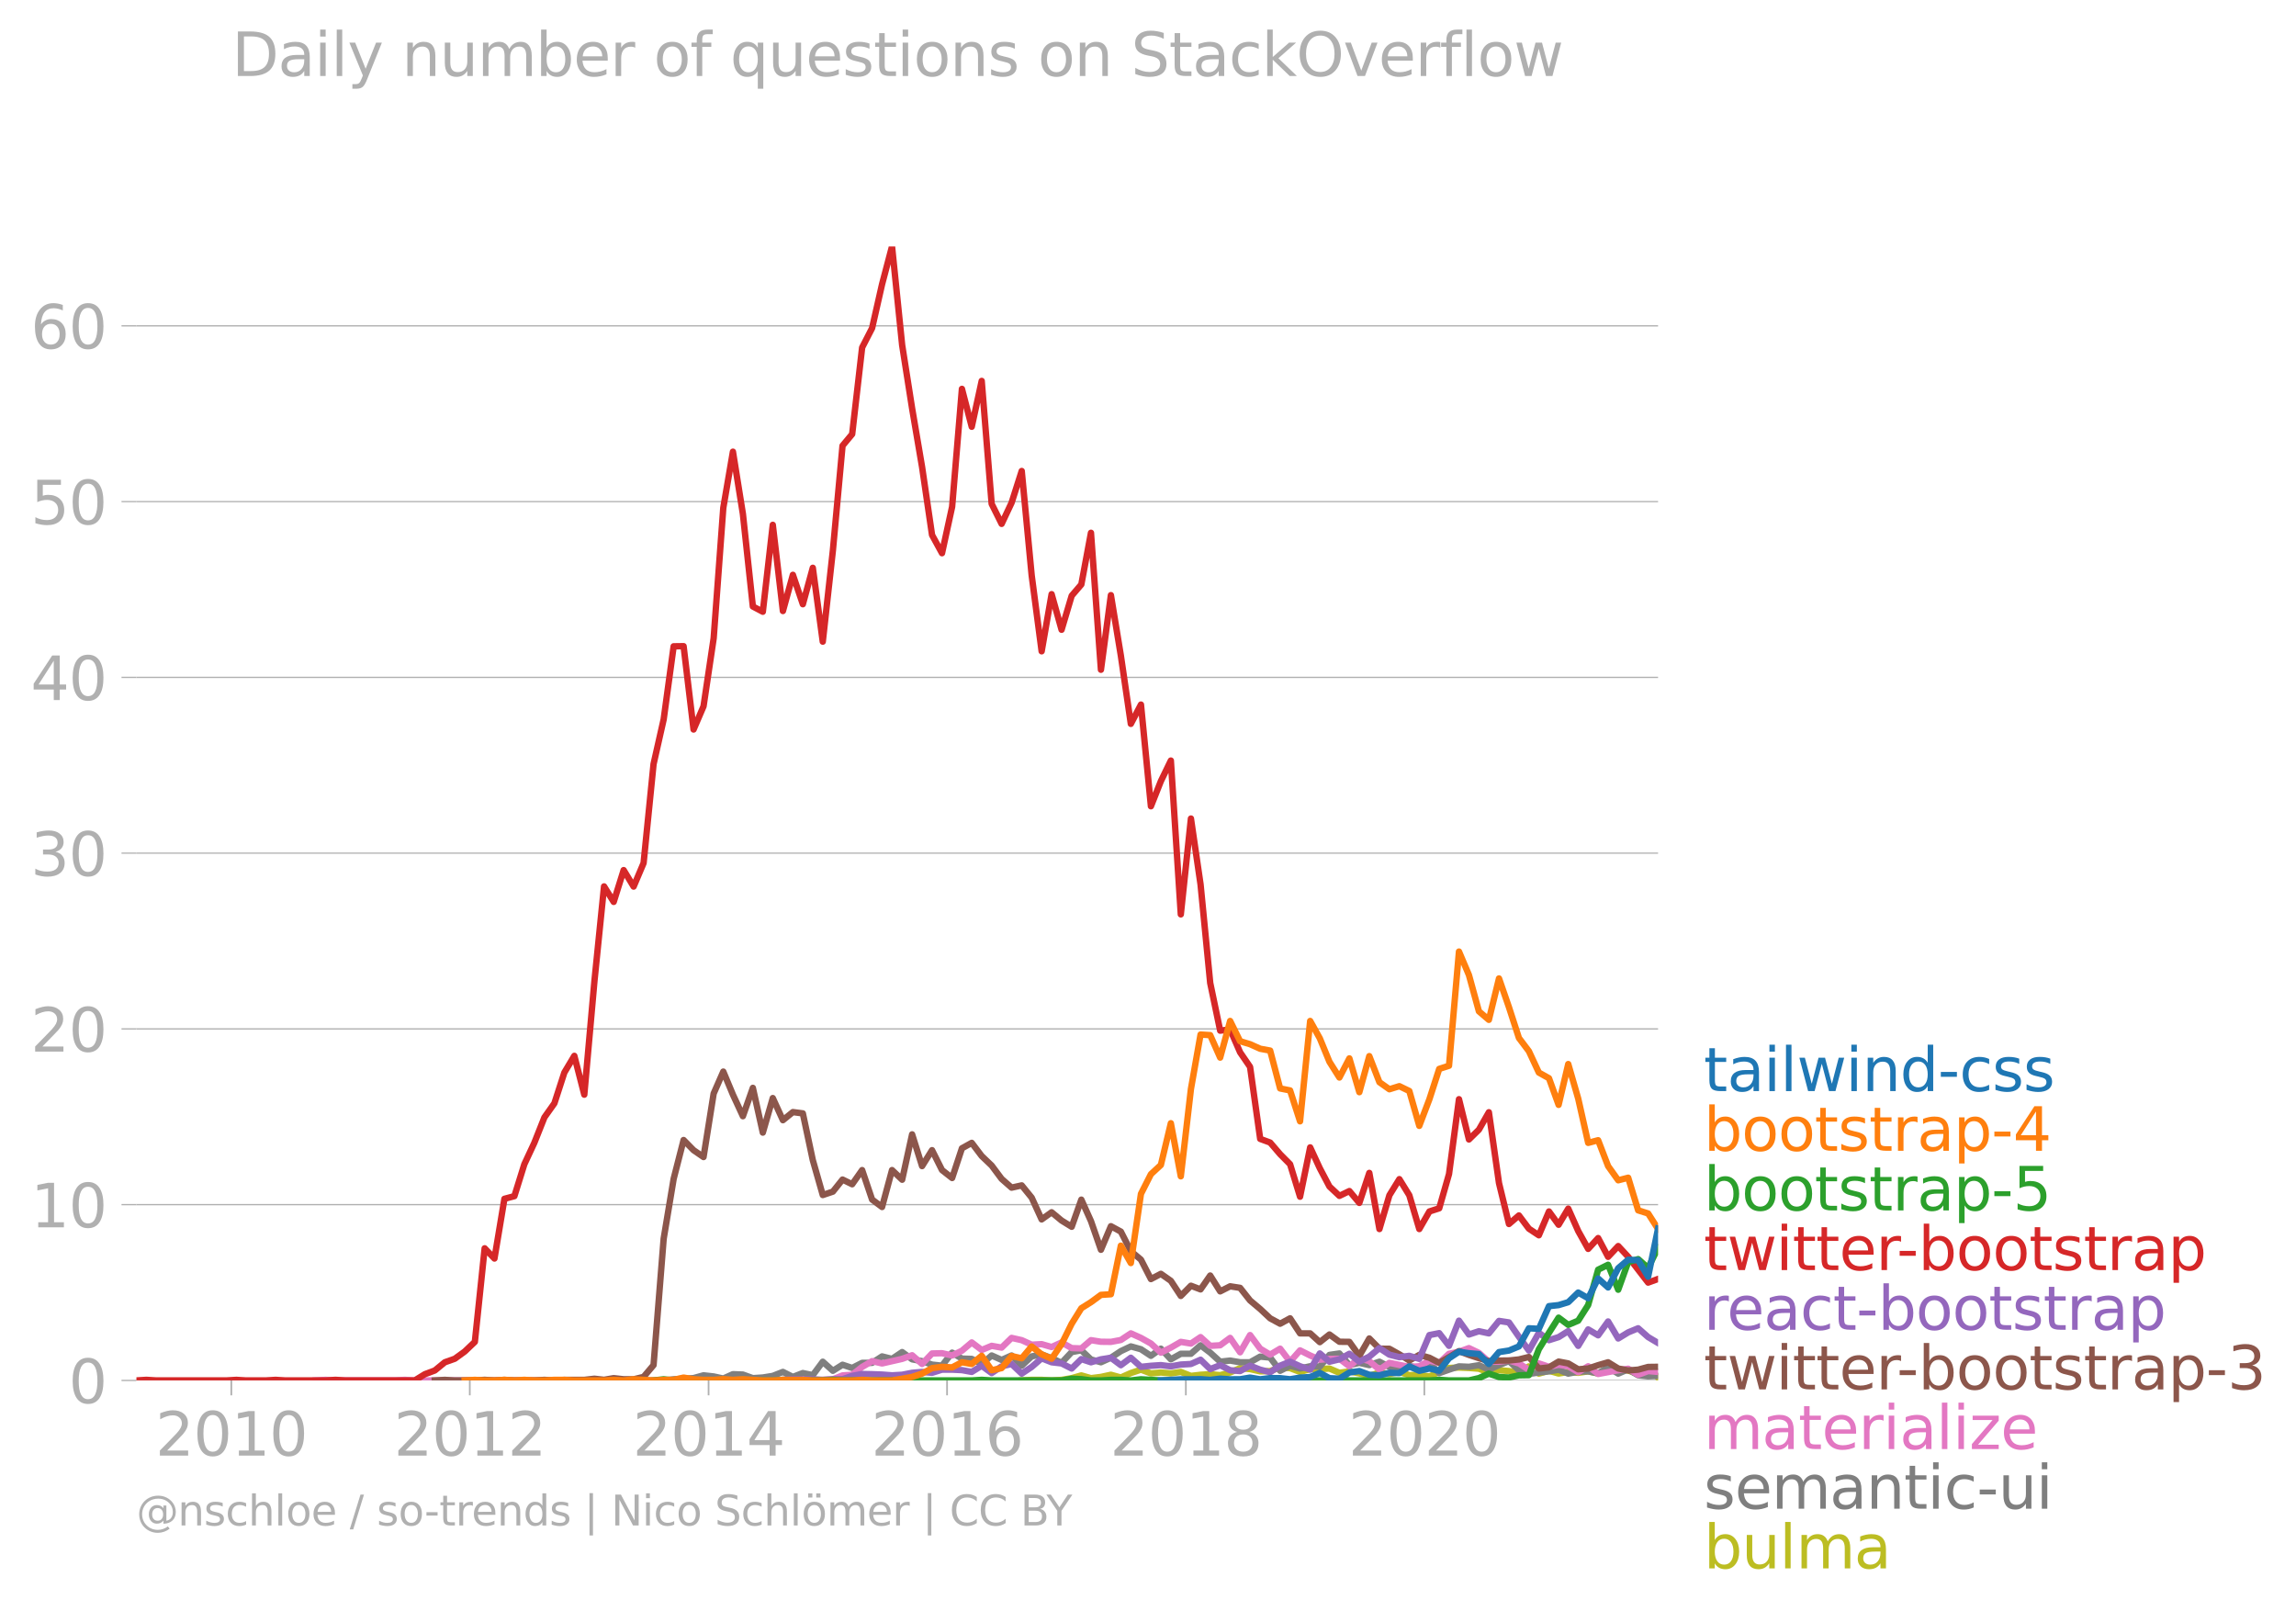 <svg xmlns:xlink="http://www.w3.org/1999/xlink" width="718.469" height="504.22" viewBox="0 0 538.852 378.165" xmlns="http://www.w3.org/2000/svg"><defs><style>*{stroke-linejoin:round;stroke-linecap:butt}</style></defs><g id="figure_1"><path d="M0 378.165h538.852V0H0v378.165z" style="fill:none" id="patch_1"/><g id="axes_1"><path d="M32.015 323.95h357.12V57.838H32.015V323.95z" style="fill:none" id="patch_2"/><g id="matplotlib.axis_1"><g id="xtick_1"><g id="line2d_1"><defs><path id="m1e2d2516cf" d="M0 0v3.5" style="stroke:#b0b0b0;stroke-width:.4"/></defs><use xlink:href="#m1e2d2516cf" x="54.287" y="323.95" style="fill:#b0b0b0;stroke:#b0b0b0;stroke-width:.4"/></g><g style="fill:#b0b0b0" transform="matrix(.14 0 0 -.14 36.472 341.588)" id="text_1"><defs><path id="DejaVuSans-32" d="M1228 531h2203V0H469v531q359 372 979 998 621 627 780 809 303 340 423 576 121 236 121 464 0 372-261 606-261 235-680 235-297 0-627-103-329-103-704-313v638q381 153 712 231 332 78 607 78 725 0 1156-363 431-362 431-968 0-288-108-546-107-257-392-607-78-91-497-524-418-433-1181-1211z" transform="scale(.016)"/><path id="DejaVuSans-30" d="M2034 4250q-487 0-733-480-245-479-245-1442 0-959 245-1439 246-480 733-480 491 0 736 480 246 480 246 1439 0 963-246 1442-245 480-736 480zm0 500q785 0 1199-621 414-620 414-1801 0-1178-414-1799Q2819-91 2034-91q-784 0-1198 620-414 621-414 1799 0 1181 414 1801 414 621 1198 621z" transform="scale(.016)"/><path id="DejaVuSans-31" d="M794 531h1031v3560L703 3866v575l1116 225h631V531h1031V0H794v531z" transform="scale(.016)"/></defs><use xlink:href="#DejaVuSans-32"/><use xlink:href="#DejaVuSans-30" x="63.623"/><use xlink:href="#DejaVuSans-31" x="127.246"/><use xlink:href="#DejaVuSans-30" x="190.869"/></g></g><g id="xtick_2"><use xlink:href="#m1e2d2516cf" x="110.255" y="323.95" style="fill:#b0b0b0;stroke:#b0b0b0;stroke-width:.4" id="line2d_2"/><g style="fill:#b0b0b0" transform="matrix(.14 0 0 -.14 92.44 341.588)" id="text_2"><use xlink:href="#DejaVuSans-32"/><use xlink:href="#DejaVuSans-30" x="63.623"/><use xlink:href="#DejaVuSans-31" x="127.246"/><use xlink:href="#DejaVuSans-32" x="190.869"/></g></g><g id="xtick_3"><use xlink:href="#m1e2d2516cf" x="166.299" y="323.95" style="fill:#b0b0b0;stroke:#b0b0b0;stroke-width:.4" id="line2d_3"/><g style="fill:#b0b0b0" transform="matrix(.14 0 0 -.14 148.484 341.588)" id="text_3"><defs><path id="DejaVuSans-34" d="M2419 4116 825 1625h1594v2491zm-166 550h794V1625h666v-525h-666V0h-628v1100H313v609l1940 2957z" transform="scale(.016)"/></defs><use xlink:href="#DejaVuSans-32"/><use xlink:href="#DejaVuSans-30" x="63.623"/><use xlink:href="#DejaVuSans-31" x="127.246"/><use xlink:href="#DejaVuSans-34" x="190.869"/></g></g><g id="xtick_4"><use xlink:href="#m1e2d2516cf" x="222.267" y="323.95" style="fill:#b0b0b0;stroke:#b0b0b0;stroke-width:.4" id="line2d_4"/><g style="fill:#b0b0b0" transform="matrix(.14 0 0 -.14 204.452 341.588)" id="text_4"><defs><path id="DejaVuSans-36" d="M2113 2584q-425 0-674-291-248-290-248-796 0-503 248-796 249-292 674-292t673 292q248 293 248 796 0 506-248 796-248 291-673 291zm1253 1979v-575q-238 112-480 171-242 60-480 60-625 0-955-422-329-422-376-1275 184 272 462 417 279 145 613 145 703 0 1111-427 408-426 408-1160 0-719-425-1154Q2819-91 2113-91q-810 0-1238 620-428 621-428 1799 0 1106 525 1764t1409 658q238 0 480-47t505-140z" transform="scale(.016)"/></defs><use xlink:href="#DejaVuSans-32"/><use xlink:href="#DejaVuSans-30" x="63.623"/><use xlink:href="#DejaVuSans-31" x="127.246"/><use xlink:href="#DejaVuSans-36" x="190.869"/></g></g><g id="xtick_5"><use xlink:href="#m1e2d2516cf" x="278.311" y="323.95" style="fill:#b0b0b0;stroke:#b0b0b0;stroke-width:.4" id="line2d_5"/><g style="fill:#b0b0b0" transform="matrix(.14 0 0 -.14 260.496 341.588)" id="text_5"><defs><path id="DejaVuSans-38" d="M2034 2216q-450 0-708-241-257-241-257-662 0-422 257-663 258-241 708-241t709 242q260 243 260 662 0 421-258 662-257 241-711 241zm-631 268q-406 100-633 378-226 279-226 679 0 559 398 884 399 325 1092 325 697 0 1094-325t397-884q0-400-227-679-226-278-629-378 456-106 710-416 255-309 255-755 0-679-414-1042Q2806-91 2034-91q-771 0-1186 362-414 363-414 1042 0 446 256 755 257 310 713 416zm-231 997q0-362 226-565 227-203 636-203 407 0 636 203 230 203 230 565 0 363-230 566-229 203-636 203-409 0-636-203-226-203-226-566z" transform="scale(.016)"/></defs><use xlink:href="#DejaVuSans-32"/><use xlink:href="#DejaVuSans-30" x="63.623"/><use xlink:href="#DejaVuSans-31" x="127.246"/><use xlink:href="#DejaVuSans-38" x="190.869"/></g></g><g id="xtick_6"><use xlink:href="#m1e2d2516cf" x="334.279" y="323.95" style="fill:#b0b0b0;stroke:#b0b0b0;stroke-width:.4" id="line2d_6"/><g style="fill:#b0b0b0" transform="matrix(.14 0 0 -.14 316.464 341.588)" id="text_6"><use xlink:href="#DejaVuSans-32"/><use xlink:href="#DejaVuSans-30" x="63.623"/><use xlink:href="#DejaVuSans-32" x="127.246"/><use xlink:href="#DejaVuSans-30" x="190.869"/></g></g></g><g id="matplotlib.axis_2"><g id="ytick_1"><path d="M32.015 323.95h357.12" clip-path="url(#p39c7571619)" style="fill:none;stroke:#b0b0b0;stroke-width:.3;stroke-linecap:square" id="line2d_7"/><g id="line2d_8"><defs><path id="ma65690501c" d="M0 0h-3.5" style="stroke:#b0b0b0;stroke-width:.3"/></defs><use xlink:href="#ma65690501c" x="32.015" y="323.95" style="fill:#b0b0b0;stroke:#b0b0b0;stroke-width:.3"/></g><use xlink:href="#DejaVuSans-30" style="fill:#b0b0b0" transform="matrix(.14 0 0 -.14 16.108 329.269)" id="text_7"/></g><g id="ytick_2"><path d="M32.015 282.702h357.12" clip-path="url(#p39c7571619)" style="fill:none;stroke:#b0b0b0;stroke-width:.3;stroke-linecap:square" id="line2d_9"/><use xlink:href="#ma65690501c" x="32.015" y="282.702" style="fill:#b0b0b0;stroke:#b0b0b0;stroke-width:.3" id="line2d_10"/><g style="fill:#b0b0b0" transform="matrix(.14 0 0 -.14 7.2 288.021)" id="text_8"><use xlink:href="#DejaVuSans-31"/><use xlink:href="#DejaVuSans-30" x="63.623"/></g></g><g id="ytick_3"><path d="M32.015 241.455h357.12" clip-path="url(#p39c7571619)" style="fill:none;stroke:#b0b0b0;stroke-width:.3;stroke-linecap:square" id="line2d_11"/><use xlink:href="#ma65690501c" x="32.015" y="241.455" style="fill:#b0b0b0;stroke:#b0b0b0;stroke-width:.3" id="line2d_12"/><g style="fill:#b0b0b0" transform="matrix(.14 0 0 -.14 7.2 246.774)" id="text_9"><use xlink:href="#DejaVuSans-32"/><use xlink:href="#DejaVuSans-30" x="63.623"/></g></g><g id="ytick_4"><path d="M32.015 200.208h357.12" clip-path="url(#p39c7571619)" style="fill:none;stroke:#b0b0b0;stroke-width:.3;stroke-linecap:square" id="line2d_13"/><use xlink:href="#ma65690501c" x="32.015" y="200.208" style="fill:#b0b0b0;stroke:#b0b0b0;stroke-width:.3" id="line2d_14"/><g style="fill:#b0b0b0" transform="matrix(.14 0 0 -.14 7.2 205.527)" id="text_10"><defs><path id="DejaVuSans-33" d="M2597 2516q453-97 707-404 255-306 255-756 0-690-475-1069Q2609-91 1734-91q-293 0-604 58T488 141v609q262-153 574-231 313-78 654-78 593 0 904 234t311 681q0 413-289 645-289 233-804 233h-544v519h569q465 0 712 186t247 536q0 359-255 551-254 193-729 193-260 0-557-57-297-56-653-174v562q360 100 674 150t592 50q719 0 1137-327 419-326 419-882 0-388-222-655t-631-370z" transform="scale(.016)"/></defs><use xlink:href="#DejaVuSans-33"/><use xlink:href="#DejaVuSans-30" x="63.623"/></g></g><g id="ytick_5"><path d="M32.015 158.96h357.12" clip-path="url(#p39c7571619)" style="fill:none;stroke:#b0b0b0;stroke-width:.3;stroke-linecap:square" id="line2d_15"/><use xlink:href="#ma65690501c" x="32.015" y="158.96" style="fill:#b0b0b0;stroke:#b0b0b0;stroke-width:.3" id="line2d_16"/><g style="fill:#b0b0b0" transform="matrix(.14 0 0 -.14 7.2 164.28)" id="text_11"><use xlink:href="#DejaVuSans-34"/><use xlink:href="#DejaVuSans-30" x="63.623"/></g></g><g id="ytick_6"><path d="M32.015 117.713h357.12" clip-path="url(#p39c7571619)" style="fill:none;stroke:#b0b0b0;stroke-width:.3;stroke-linecap:square" id="line2d_17"/><use xlink:href="#ma65690501c" x="32.015" y="117.713" style="fill:#b0b0b0;stroke:#b0b0b0;stroke-width:.3" id="line2d_18"/><g style="fill:#b0b0b0" transform="matrix(.14 0 0 -.14 7.2 123.032)" id="text_12"><defs><path id="DejaVuSans-35" d="M691 4666h2478v-532H1269V2991q137 47 274 70 138 23 276 23 781 0 1237-428 457-428 457-1159 0-753-469-1171Q2575-91 1722-91q-294 0-599 50Q819 9 494 109v635q281-153 581-228t634-75q541 0 856 284 316 284 316 772 0 487-316 771-315 285-856 285-253 0-505-56-251-56-513-175v2344z" transform="scale(.016)"/></defs><use xlink:href="#DejaVuSans-35"/><use xlink:href="#DejaVuSans-30" x="63.623"/></g></g><g id="ytick_7"><path d="M32.015 76.466h357.12" clip-path="url(#p39c7571619)" style="fill:none;stroke:#b0b0b0;stroke-width:.3;stroke-linecap:square" id="line2d_19"/><use xlink:href="#ma65690501c" x="32.015" y="76.466" style="fill:#b0b0b0;stroke:#b0b0b0;stroke-width:.3" id="line2d_20"/><g style="fill:#b0b0b0" transform="matrix(.14 0 0 -.14 7.2 81.785)" id="text_13"><use xlink:href="#DejaVuSans-36"/><use xlink:href="#DejaVuSans-30" x="63.623"/></g></g></g><path d="m239.786 323.95 2.338-.138 2.338.005 2.339.133 2.338-.133 2.377-.4 2.261-.646 2.262.647 2.339-.293 2.338-.506 2.338.643 2.339-1.042 2.376-.798 2.339.878 2.338-.213 2.339.213 2.338-.346 2.377.931 2.261-.261 2.262-.138 2.338.226 2.339-.625 2.338-1.025 2.339.227 2.376.532 2.339-.071 2.338-.86 2.338.172 2.339.892 2.376-.665 2.262.01 2.262-.143 2.338 1.006 2.339-.341 2.338.479 2.338.585 2.377-.798 2.338.35 2.339-.483 2.338.758 2.339-.093 2.376.4 2.3-1.06 2.3-.936 2.339-.098 2.338.098 2.339.177 2.338.887 2.377-.532 2.338.195 2.338.47 2.339-1.57 2.338 1.703 2.377-.665 2.262.641 2.261-.375 2.339.208 2.338-.341 2.338.479 2.339-.878 2.376-.133 2.339.323 2.338.874 2.339-1.149 2.338 1.948" clip-path="url(#p39c7571619)" style="fill:none;stroke:#bcbd22;stroke-width:1.5;stroke-linecap:square" id="line2d_21"/><path d="m155.757 323.95 2.339-.275 2.338-.124 2.338-.151 2.339-.648 2.377.266 2.261.49 2.262-1.022 2.338.089 2.339.843 2.338-.156 2.338-.377 2.377-.931 2.339 1.17 2.338-.904 2.338.492 2.339-3.153 2.376 2.129 2.262-1.421 2.262.756 2.338-1.198h2.339l2.338-1.512 2.338.58 2.377-1.596 2.338 1.703 2.339.426 2.338.812 2.339.252 2.376-3.06 2.3 1.4 2.3.064 2.339 1.206 2.338-2.005 2.338 1.043 2.339-1.043 2.377 2.395 2.338-2.177 2.338-.484 2.339.896 2.338 1.1 2.377-2.528 2.261-.418 2.262 2.148 2.339.66 2.338-1.06 2.338-1.552 2.339-1.109 2.376.666 2.339 1.543 2.338-1.676 2.339 2.501 2.338-1.304h2.377l2.261-1.996 2.262 1.73 2.338 2.12 2.339-.257 2.338.395 2.339.004 2.376-1.33 2.339.226 2.338 3.1 2.338-1.175 2.339.643 2.376-.533 2.262.086 2.262-2.747 2.338-.337 2.339 2.732 2.338-.532 2.338.532 2.377-.798 2.338 1.229 2.339.767 2.338-1.042 2.339.643 2.376-1.33 2.3 2.417 2.3-.821 2.339-.772 2.338.106 2.339-.381 2.338 1.047 2.377-1.065 2.338-.944 2.338 2.142 2.339.882 2.338-.35 2.377-.266 2.262-.375 2.261.907 2.339-.466 2.338-.066 2.338.479 2.339-1.41 2.376 1.463 2.339-1.016 2.338 1.415 2.339.235 2.338-.102" clip-path="url(#p39c7571619)" style="fill:none;stroke:#7f7f7f;stroke-width:1.5;stroke-linecap:square" id="line2d_22"/><path d="m74.067 323.95 2.339-.133 2.338.133H92.66l2.339-.138 2.338.138h84.028l2.377-.133 2.339.133h4.676l4.715-.266 2.262-.913 2.262-.152 2.338-1.831 2.339-1.362 2.338.537 4.715-1.07 2.338-.855 2.339 2.053 2.338-2.466 2.339-.062 2.376.532 2.3-1.115 2.3-1.945 2.339 1.765 2.338-.967 2.338.417 2.339-2.28 2.377.533 2.338 1.06 2.338-.129 2.339.679 2.338-1.078 2.377 1.33 2.261.072 2.262-1.934 2.339.372 2.338.027 2.338-.44 2.339-1.556 2.376 1.065 2.339 1.317 2.338 2.142 2.339-1.18 2.338-1.348 2.377.4 2.261-1.517 2.262 2.048 2.338-.133 2.339-1.73 2.338 3.38 2.339-4.045 2.376 3.194 2.339 1.401 2.338-1.401 2.338 3.051 2.339-2.652 2.376 1.197 2.262.994 2.262-.195 2.338-.031 2.339 1.76 2.338-1.898 2.338.7 2.377 1.997 2.338-1.597 4.677.963 2.339-.165 2.376-1.33 2.3.532 2.3-2.129 2.339-.483 2.338-.847 2.339 1.122 2.338 2.071h2.377l2.338-.284 2.338.683 2.339 1.517 2.338-1.517 2.377.798 2.262-.489 2.261.356 2.339 1.402 2.338-1.402 2.338 1.814 4.715-.882 2.339-.355 2.338 1.42 2.339-.87 2.338.204h0" clip-path="url(#p39c7571619)" style="fill:none;stroke:#e377c2;stroke-width:1.5;stroke-linecap:square" id="line2d_23"/><g style="fill:#1f77b4" transform="matrix(.14 0 0 -.14 399.849 256.053)" id="text_14"><defs><path id="DejaVuSans-74" d="M1172 4494v-994h1184v-447H1172V1153q0-428 117-550t477-122h590V0h-590q-666 0-919 248-253 249-253 905v1900H172v447h422v994h578z" transform="scale(.016)"/><path id="DejaVuSans-61" d="M2194 1759q-697 0-966-159t-269-544q0-306 202-486 202-179 548-179 479 0 768 339t289 901v128h-572zm1147 238V0h-575v531q-197-318-491-470T1556-91q-537 0-855 302-317 302-317 808 0 590 395 890 396 300 1180 300h807v57q0 397-261 614t-733 217q-300 0-585-72-284-72-546-216v532q315 122 612 182 297 61 578 61 760 0 1135-394 375-393 375-1193z" transform="scale(.016)"/><path id="DejaVuSans-69" d="M603 3500h575V0H603v3500zm0 1363h575v-729H603v729z" transform="scale(.016)"/><path id="DejaVuSans-6c" d="M603 4863h575V0H603v4863z" transform="scale(.016)"/><path id="DejaVuSans-77" d="M269 3500h575l719-2731 715 2731h678l719-2731 716 2731h575L4050 0h-678l-753 2869L1863 0h-679L269 3500z" transform="scale(.016)"/><path id="DejaVuSans-6e" d="M3513 2113V0h-575v2094q0 497-194 743-194 247-581 247-466 0-735-297-269-296-269-809V0H581v3500h578v-544q207 316 486 472 280 156 646 156 603 0 912-373 310-373 310-1098z" transform="scale(.016)"/><path id="DejaVuSans-64" d="M2906 2969v1894h575V0h-575v525q-181-312-458-464-276-152-664-152-634 0-1033 506-398 507-398 1332t398 1331q399 506 1033 506 388 0 664-152 277-151 458-463zM947 1747q0-634 261-995t717-361q456 0 718 361 263 361 263 995t-263 995q-262 361-718 361t-717-361q-261-361-261-995z" transform="scale(.016)"/><path id="DejaVuSans-2d" d="M313 2009h1684v-512H313v512z" transform="scale(.016)"/><path id="DejaVuSans-63" d="M3122 3366v-538q-244 135-489 202t-495 67q-560 0-870-355-309-354-309-995t309-996q310-354 870-354 250 0 495 67t489 202V134Q2881 22 2623-34q-257-57-548-57-791 0-1257 497-465 497-465 1341 0 856 470 1346 471 491 1290 491 265 0 518-55 253-54 491-163z" transform="scale(.016)"/><path id="DejaVuSans-73" d="M2834 3397v-544q-243 125-506 187-262 63-544 63-428 0-642-131t-214-394q0-200 153-314t616-217l197-44q612-131 870-370t258-667q0-488-386-773Q2250-91 1575-91q-281 0-586 55T347 128v594q319-166 628-249 309-82 613-82 406 0 624 139 219 139 219 392 0 234-158 359-157 125-692 241l-200 47q-534 112-772 345-237 233-237 639 0 494 350 762 350 269 994 269 318 0 599-47 282-46 519-140z" transform="scale(.016)"/></defs><use xlink:href="#DejaVuSans-74"/><use xlink:href="#DejaVuSans-61" x="39.209"/><use xlink:href="#DejaVuSans-69" x="100.488"/><use xlink:href="#DejaVuSans-6c" x="128.271"/><use xlink:href="#DejaVuSans-77" x="156.055"/><use xlink:href="#DejaVuSans-69" x="237.842"/><use xlink:href="#DejaVuSans-6e" x="265.625"/><use xlink:href="#DejaVuSans-64" x="329.004"/><use xlink:href="#DejaVuSans-2d" x="392.48"/><use xlink:href="#DejaVuSans-63" x="428.564"/><use xlink:href="#DejaVuSans-73" x="483.545"/><use xlink:href="#DejaVuSans-73" x="535.645"/></g><g style="fill:#ff7f0e" transform="matrix(.14 0 0 -.14 399.849 270.053)" id="text_15"><defs><path id="DejaVuSans-62" d="M3116 1747q0 634-261 995t-717 361q-457 0-718-361t-261-995q0-634 261-995t718-361q456 0 717 361t261 995zM1159 2969q182 312 458 463 277 152 661 152 638 0 1036-506 399-506 399-1331T3314 415Q2916-91 2278-91q-384 0-661 152-276 152-458 464V0H581v4863h578V2969z" transform="scale(.016)"/><path id="DejaVuSans-6f" d="M1959 3097q-462 0-731-361t-269-989q0-628 267-989 268-361 733-361 460 0 728 362 269 363 269 988 0 622-269 986-268 364-728 364zm0 487q750 0 1178-488 429-487 429-1349 0-859-429-1349Q2709-91 1959-91q-753 0-1180 489-426 490-426 1349 0 862 426 1349 427 488 1180 488z" transform="scale(.016)"/><path id="DejaVuSans-72" d="M2631 2963q-97 56-211 82-114 27-251 27-488 0-749-317t-261-911V0H581v3500h578v-544q182 319 472 473 291 155 707 155 59 0 131-8 72-7 159-23l3-590z" transform="scale(.016)"/><path id="DejaVuSans-70" d="M1159 525v-1856H581v4831h578v-531q182 312 458 463 277 152 661 152 638 0 1036-506 399-506 399-1331T3314 415Q2916-91 2278-91q-384 0-661 152-276 152-458 464zm1957 1222q0 634-261 995t-717 361q-457 0-718-361t-261-995q0-634 261-995t718-361q456 0 717 361t261 995z" transform="scale(.016)"/></defs><use xlink:href="#DejaVuSans-62"/><use xlink:href="#DejaVuSans-6f" x="63.477"/><use xlink:href="#DejaVuSans-6f" x="124.658"/><use xlink:href="#DejaVuSans-74" x="185.84"/><use xlink:href="#DejaVuSans-73" x="225.049"/><use xlink:href="#DejaVuSans-74" x="277.148"/><use xlink:href="#DejaVuSans-72" x="316.357"/><use xlink:href="#DejaVuSans-61" x="357.471"/><use xlink:href="#DejaVuSans-70" x="418.75"/><use xlink:href="#DejaVuSans-2d" x="482.227"/><use xlink:href="#DejaVuSans-34" x="518.311"/></g><g style="fill:#2ca02c" transform="matrix(.14 0 0 -.14 399.849 284.053)" id="text_16"><use xlink:href="#DejaVuSans-62"/><use xlink:href="#DejaVuSans-6f" x="63.477"/><use xlink:href="#DejaVuSans-6f" x="124.658"/><use xlink:href="#DejaVuSans-74" x="185.84"/><use xlink:href="#DejaVuSans-73" x="225.049"/><use xlink:href="#DejaVuSans-74" x="277.148"/><use xlink:href="#DejaVuSans-72" x="316.357"/><use xlink:href="#DejaVuSans-61" x="357.471"/><use xlink:href="#DejaVuSans-70" x="418.75"/><use xlink:href="#DejaVuSans-2d" x="482.227"/><use xlink:href="#DejaVuSans-35" x="518.311"/></g><g style="fill:#d62728" transform="matrix(.14 0 0 -.14 399.849 298.053)" id="text_17"><defs><path id="DejaVuSans-65" d="M3597 1894v-281H953q38-594 358-905t892-311q331 0 642 81t618 244V178Q3153 47 2828-22t-659-69q-838 0-1327 487-489 488-489 1320 0 859 464 1363 464 505 1252 505 706 0 1117-455 411-454 411-1235zm-575 169q-6 471-264 752-258 282-683 282-481 0-770-272t-333-766l2050 4z" transform="scale(.016)"/></defs><use xlink:href="#DejaVuSans-74"/><use xlink:href="#DejaVuSans-77" x="39.209"/><use xlink:href="#DejaVuSans-69" x="120.996"/><use xlink:href="#DejaVuSans-74" x="148.779"/><use xlink:href="#DejaVuSans-74" x="187.988"/><use xlink:href="#DejaVuSans-65" x="227.197"/><use xlink:href="#DejaVuSans-72" x="288.721"/><use xlink:href="#DejaVuSans-2d" x="323.459"/><use xlink:href="#DejaVuSans-62" x="359.543"/><use xlink:href="#DejaVuSans-6f" x="423.02"/><use xlink:href="#DejaVuSans-6f" x="484.201"/><use xlink:href="#DejaVuSans-74" x="545.383"/><use xlink:href="#DejaVuSans-73" x="584.592"/><use xlink:href="#DejaVuSans-74" x="636.691"/><use xlink:href="#DejaVuSans-72" x="675.9"/><use xlink:href="#DejaVuSans-61" x="717.014"/><use xlink:href="#DejaVuSans-70" x="778.293"/></g><g style="fill:#9467bd" transform="matrix(.14 0 0 -.14 399.849 312.053)" id="text_18"><use xlink:href="#DejaVuSans-72"/><use xlink:href="#DejaVuSans-65" x="38.863"/><use xlink:href="#DejaVuSans-61" x="100.387"/><use xlink:href="#DejaVuSans-63" x="161.666"/><use xlink:href="#DejaVuSans-74" x="216.646"/><use xlink:href="#DejaVuSans-2d" x="255.855"/><use xlink:href="#DejaVuSans-62" x="291.939"/><use xlink:href="#DejaVuSans-6f" x="355.416"/><use xlink:href="#DejaVuSans-6f" x="416.598"/><use xlink:href="#DejaVuSans-74" x="477.779"/><use xlink:href="#DejaVuSans-73" x="516.988"/><use xlink:href="#DejaVuSans-74" x="569.088"/><use xlink:href="#DejaVuSans-72" x="608.297"/><use xlink:href="#DejaVuSans-61" x="649.41"/><use xlink:href="#DejaVuSans-70" x="710.689"/></g><g style="fill:#8c564b" transform="matrix(.14 0 0 -.14 399.849 326.053)" id="text_19"><use xlink:href="#DejaVuSans-74"/><use xlink:href="#DejaVuSans-77" x="39.209"/><use xlink:href="#DejaVuSans-69" x="120.996"/><use xlink:href="#DejaVuSans-74" x="148.779"/><use xlink:href="#DejaVuSans-74" x="187.988"/><use xlink:href="#DejaVuSans-65" x="227.197"/><use xlink:href="#DejaVuSans-72" x="288.721"/><use xlink:href="#DejaVuSans-2d" x="323.459"/><use xlink:href="#DejaVuSans-62" x="359.543"/><use xlink:href="#DejaVuSans-6f" x="423.02"/><use xlink:href="#DejaVuSans-6f" x="484.201"/><use xlink:href="#DejaVuSans-74" x="545.383"/><use xlink:href="#DejaVuSans-73" x="584.592"/><use xlink:href="#DejaVuSans-74" x="636.691"/><use xlink:href="#DejaVuSans-72" x="675.9"/><use xlink:href="#DejaVuSans-61" x="717.014"/><use xlink:href="#DejaVuSans-70" x="778.293"/><use xlink:href="#DejaVuSans-2d" x="841.77"/><use xlink:href="#DejaVuSans-33" x="877.854"/></g><g style="fill:#e377c2" transform="matrix(.14 0 0 -.14 399.849 340.053)" id="text_20"><defs><path id="DejaVuSans-6d" d="M3328 2828q216 388 516 572t706 184q547 0 844-383 297-382 297-1088V0h-578v2094q0 503-179 746-178 244-543 244-447 0-707-297-259-296-259-809V0h-578v2094q0 506-178 748t-550 242q-441 0-701-298-259-298-259-808V0H581v3500h578v-544q197 322 472 475t653 153q382 0 649-194 267-193 395-562z" transform="scale(.016)"/><path id="DejaVuSans-7a" d="M353 3500h2731v-525L922 459h2162V0H275v525l2163 2516H353v459z" transform="scale(.016)"/></defs><use xlink:href="#DejaVuSans-6d"/><use xlink:href="#DejaVuSans-61" x="97.412"/><use xlink:href="#DejaVuSans-74" x="158.691"/><use xlink:href="#DejaVuSans-65" x="197.9"/><use xlink:href="#DejaVuSans-72" x="259.424"/><use xlink:href="#DejaVuSans-69" x="300.537"/><use xlink:href="#DejaVuSans-61" x="328.32"/><use xlink:href="#DejaVuSans-6c" x="389.6"/><use xlink:href="#DejaVuSans-69" x="417.383"/><use xlink:href="#DejaVuSans-7a" x="445.166"/><use xlink:href="#DejaVuSans-65" x="497.656"/></g><g style="fill:#7f7f7f" transform="matrix(.14 0 0 -.14 399.849 354.053)" id="text_21"><defs><path id="DejaVuSans-75" d="M544 1381v2119h575V1403q0-497 193-746 194-248 582-248 465 0 735 297 271 297 271 810v1984h575V0h-575v538q-209-319-486-474-276-155-642-155-603 0-916 375-312 375-312 1097zm1447 2203z" transform="scale(.016)"/></defs><use xlink:href="#DejaVuSans-73"/><use xlink:href="#DejaVuSans-65" x="52.1"/><use xlink:href="#DejaVuSans-6d" x="113.623"/><use xlink:href="#DejaVuSans-61" x="211.035"/><use xlink:href="#DejaVuSans-6e" x="272.314"/><use xlink:href="#DejaVuSans-74" x="335.693"/><use xlink:href="#DejaVuSans-69" x="374.902"/><use xlink:href="#DejaVuSans-63" x="402.686"/><use xlink:href="#DejaVuSans-2d" x="457.666"/><use xlink:href="#DejaVuSans-75" x="493.75"/><use xlink:href="#DejaVuSans-69" x="557.129"/></g><g style="fill:#bcbd22" transform="matrix(.14 0 0 -.14 399.849 368.053)" id="text_22"><use xlink:href="#DejaVuSans-62"/><use xlink:href="#DejaVuSans-75" x="63.477"/><use xlink:href="#DejaVuSans-6c" x="126.855"/><use xlink:href="#DejaVuSans-6d" x="154.639"/><use xlink:href="#DejaVuSans-61" x="252.051"/></g><g style="fill:#b0b0b0" transform="matrix(.097 0 0 -.097 32.015 357.986)" id="text_23"><defs><path id="DejaVuSans-40" d="M2381 1678q0-447 222-702 222-254 610-254 384 0 604 256 221 256 221 700 0 438-225 695-225 258-607 258-378 0-602-256-223-256-223-697zm1703-934q-187-241-429-355t-564-114q-538 0-874 389t-336 1014q0 625 337 1015 338 391 873 391 322 0 565-117 244-117 428-354v409h447V722q457 69 714 417 258 349 258 902 0 334-99 628-98 294-298 544-325 409-792 626t-1017 217q-384 0-738-102-353-101-653-301-490-319-767-836-276-517-276-1120 0-497 179-932 180-434 521-765 328-325 759-495 431-171 922-171 403 0 792 136t714 389l281-347q-390-303-851-464t-936-161q-578 0-1091 205-512 205-912 595Q841 78 631 592q-209 514-209 1105 0 569 212 1084 213 516 607 907 403 396 931 607t1119 211q662 0 1229-272 568-271 952-771 234-307 357-666 124-359 124-744 0-822-497-1297T4084 263v481z" transform="scale(.016)"/><path id="DejaVuSans-68" d="M3513 2113V0h-575v2094q0 497-194 743-194 247-581 247-466 0-735-297-269-296-269-809V0H581v4863h578V2956q207 316 486 472 280 156 646 156 603 0 912-373 310-373 310-1098z" transform="scale(.016)"/><path id="DejaVuSans-2f" d="M1625 4666h531L531-594H0l1625 5260z" transform="scale(.016)"/><path id="DejaVuSans-7c" d="M1344 4891v-6400H813v6400h531z" transform="scale(.016)"/><path id="DejaVuSans-4e" d="M628 4666h850L3547 763v3903h612V0h-850L1241 3903V0H628v4666z" transform="scale(.016)"/><path id="DejaVuSans-53" d="M3425 4513v-616q-359 172-678 256-319 85-616 85-515 0-795-200t-280-569q0-310 186-468 186-157 705-254l381-78q706-135 1042-474t336-907q0-679-455-1029Q2797-91 1919-91q-331 0-705 75-373 75-773 222v650q384-215 753-325 369-109 725-109 540 0 834 212 294 213 294 607 0 343-211 537t-692 291l-385 75q-706 140-1022 440-315 300-315 835 0 619 436 975t1201 356q329 0 669-60 341-59 697-177z" transform="scale(.016)"/><path id="DejaVuSans-f6" d="M1959 3097q-462 0-731-361t-269-989q0-628 267-989 268-361 733-361 460 0 728 362 269 363 269 988 0 622-269 986-268 364-728 364zm0 487q750 0 1178-488 429-487 429-1349 0-859-429-1349Q2709-91 1959-91q-753 0-1180 489-426 490-426 1349 0 862 426 1349 427 488 1180 488zm295 1266h634v-631h-634v631zm-1222 0h634v-631h-634v631z" transform="scale(.016)"/><path id="DejaVuSans-43" d="M4122 4306v-665q-319 297-680 443-361 147-767 147-800 0-1225-489t-425-1414q0-922 425-1411t1225-489q406 0 767 147t680 444V359q-331-225-702-338-370-112-782-112-1060 0-1670 648-609 649-609 1771 0 1125 609 1773 610 649 1670 649 418 0 788-111 371-111 696-333z" transform="scale(.016)"/><path id="DejaVuSans-42" d="M1259 2228V519h1013q509 0 754 211 246 211 246 645 0 438-246 645-245 208-754 208H1259zm0 1919V2741h935q462 0 688 173 227 174 227 530 0 353-227 528-226 175-688 175h-935zm-631 519h1613q722 0 1112-300 391-300 391-853 0-429-200-682t-588-315q466-100 724-418 258-317 258-792 0-625-425-966Q3088 0 2303 0H628v4666z" transform="scale(.016)"/><path id="DejaVuSans-59" d="M-13 4666h679l1293-1919 1285 1919h678L2272 2222V0h-634v2222L-13 4666z" transform="scale(.016)"/></defs><use xlink:href="#DejaVuSans-40"/><use xlink:href="#DejaVuSans-6e" x="100"/><use xlink:href="#DejaVuSans-73" x="163.379"/><use xlink:href="#DejaVuSans-63" x="215.479"/><use xlink:href="#DejaVuSans-68" x="270.459"/><use xlink:href="#DejaVuSans-6c" x="333.838"/><use xlink:href="#DejaVuSans-6f" x="361.621"/><use xlink:href="#DejaVuSans-65" x="422.803"/><use xlink:href="#DejaVuSans-20" x="484.326"/><use xlink:href="#DejaVuSans-2f" x="516.113"/><use xlink:href="#DejaVuSans-20" x="549.805"/><use xlink:href="#DejaVuSans-73" x="581.592"/><use xlink:href="#DejaVuSans-6f" x="633.691"/><use xlink:href="#DejaVuSans-2d" x="696.748"/><use xlink:href="#DejaVuSans-74" x="732.832"/><use xlink:href="#DejaVuSans-72" x="772.041"/><use xlink:href="#DejaVuSans-65" x="810.904"/><use xlink:href="#DejaVuSans-6e" x="872.428"/><use xlink:href="#DejaVuSans-64" x="935.807"/><use xlink:href="#DejaVuSans-73" x="999.283"/><use xlink:href="#DejaVuSans-20" x="1051.383"/><use xlink:href="#DejaVuSans-7c" x="1083.17"/><use xlink:href="#DejaVuSans-20" x="1116.861"/><use xlink:href="#DejaVuSans-4e" x="1148.648"/><use xlink:href="#DejaVuSans-69" x="1223.453"/><use xlink:href="#DejaVuSans-63" x="1251.236"/><use xlink:href="#DejaVuSans-6f" x="1306.217"/><use xlink:href="#DejaVuSans-20" x="1367.398"/><use xlink:href="#DejaVuSans-53" x="1399.186"/><use xlink:href="#DejaVuSans-63" x="1462.662"/><use xlink:href="#DejaVuSans-68" x="1517.643"/><use xlink:href="#DejaVuSans-6c" x="1581.021"/><use xlink:href="#DejaVuSans-f6" x="1608.805"/><use xlink:href="#DejaVuSans-6d" x="1669.986"/><use xlink:href="#DejaVuSans-65" x="1767.398"/><use xlink:href="#DejaVuSans-72" x="1828.922"/><use xlink:href="#DejaVuSans-20" x="1870.035"/><use xlink:href="#DejaVuSans-7c" x="1901.822"/><use xlink:href="#DejaVuSans-20" x="1935.514"/><use xlink:href="#DejaVuSans-43" x="1967.301"/><use xlink:href="#DejaVuSans-43" x="2037.125"/><use xlink:href="#DejaVuSans-20" x="2106.949"/><use xlink:href="#DejaVuSans-42" x="2138.736"/><use xlink:href="#DejaVuSans-59" x="2201.84"/></g><g style="fill:#b0b0b0" transform="matrix(.14 0 0 -.14 54.43 17.838)" id="text_24"><defs><path id="DejaVuSans-44" d="M1259 4147V519h763q966 0 1414 437 448 438 448 1382 0 937-448 1373t-1414 436h-763zm-631 519h1297q1356 0 1990-564 635-564 635-1764 0-1207-638-1773Q3275 0 1925 0H628v4666z" transform="scale(.016)"/><path id="DejaVuSans-79" d="M2059-325q-243-625-475-815-231-191-618-191H506v481h338q237 0 368 113 132 112 291 531l103 262L191 3500h609L1894 763l1094 2737h609L2059-325z" transform="scale(.016)"/><path id="DejaVuSans-66" d="M2375 4863v-479h-550q-309 0-430-125-120-125-120-450v-309h947v-447h-947V0H697v3053H147v447h550v244q0 584 272 851 272 268 862 268h544z" transform="scale(.016)"/><path id="DejaVuSans-71" d="M947 1747q0-634 261-995t717-361q456 0 718 361 263 361 263 995t-263 995q-262 361-718 361t-717-361q-261-361-261-995zM2906 525q-181-312-458-464-276-152-664-152-634 0-1033 506-398 507-398 1332t398 1331q399 506 1033 506 388 0 664-152 277-151 458-463v531h575v-4831h-575V525z" transform="scale(.016)"/><path id="DejaVuSans-6b" d="M581 4863h578V1991l1716 1509h734L1753 1863 3688 0h-750L1159 1709V0H581v4863z" transform="scale(.016)"/><path id="DejaVuSans-4f" d="M2522 4238q-688 0-1093-513-404-512-404-1397 0-881 404-1394 405-512 1093-512 687 0 1089 512 402 513 402 1394 0 885-402 1397-402 513-1089 513zm0 512q981 0 1568-658 588-658 588-1764 0-1103-588-1761Q3503-91 2522-91q-984 0-1574 656-589 657-589 1763t589 1764q590 658 1574 658z" transform="scale(.016)"/><path id="DejaVuSans-76" d="M191 3500h609L1894 563l1094 2937h609L2284 0h-781L191 3500z" transform="scale(.016)"/></defs><use xlink:href="#DejaVuSans-44"/><use xlink:href="#DejaVuSans-61" x="77.002"/><use xlink:href="#DejaVuSans-69" x="138.281"/><use xlink:href="#DejaVuSans-6c" x="166.064"/><use xlink:href="#DejaVuSans-79" x="193.848"/><use xlink:href="#DejaVuSans-20" x="253.027"/><use xlink:href="#DejaVuSans-6e" x="284.814"/><use xlink:href="#DejaVuSans-75" x="348.193"/><use xlink:href="#DejaVuSans-6d" x="411.572"/><use xlink:href="#DejaVuSans-62" x="508.984"/><use xlink:href="#DejaVuSans-65" x="572.461"/><use xlink:href="#DejaVuSans-72" x="633.984"/><use xlink:href="#DejaVuSans-20" x="675.098"/><use xlink:href="#DejaVuSans-6f" x="706.885"/><use xlink:href="#DejaVuSans-66" x="768.066"/><use xlink:href="#DejaVuSans-20" x="803.271"/><use xlink:href="#DejaVuSans-71" x="835.059"/><use xlink:href="#DejaVuSans-75" x="898.535"/><use xlink:href="#DejaVuSans-65" x="961.914"/><use xlink:href="#DejaVuSans-73" x="1023.438"/><use xlink:href="#DejaVuSans-74" x="1075.537"/><use xlink:href="#DejaVuSans-69" x="1114.746"/><use xlink:href="#DejaVuSans-6f" x="1142.529"/><use xlink:href="#DejaVuSans-6e" x="1203.711"/><use xlink:href="#DejaVuSans-73" x="1267.09"/><use xlink:href="#DejaVuSans-20" x="1319.189"/><use xlink:href="#DejaVuSans-6f" x="1350.977"/><use xlink:href="#DejaVuSans-6e" x="1412.158"/><use xlink:href="#DejaVuSans-20" x="1475.537"/><use xlink:href="#DejaVuSans-53" x="1507.324"/><use xlink:href="#DejaVuSans-74" x="1570.801"/><use xlink:href="#DejaVuSans-61" x="1610.01"/><use xlink:href="#DejaVuSans-63" x="1671.289"/><use xlink:href="#DejaVuSans-6b" x="1726.27"/><use xlink:href="#DejaVuSans-4f" x="1784.18"/><use xlink:href="#DejaVuSans-76" x="1862.891"/><use xlink:href="#DejaVuSans-65" x="1922.07"/><use xlink:href="#DejaVuSans-72" x="1983.594"/><use xlink:href="#DejaVuSans-66" x="2024.707"/><use xlink:href="#DejaVuSans-6c" x="2059.912"/><use xlink:href="#DejaVuSans-6f" x="2087.695"/><use xlink:href="#DejaVuSans-77" x="2148.877"/></g><path d="m102.051 323.95 2.339-.133 2.338.133h4.715l2.3-.142 2.3.142 2.339-.138 2.338.138h4.677l2.376-.133 2.339.133 2.338-.133 2.339-.005 2.338.005 2.377-.266 2.261.252 2.262-.385 2.338.257 2.339.009 2.338-.56 2.339-2.767 2.376-29.671 2.339-14.033 2.338-9.119 2.338 2.382 2.339 1.61 2.377-14.903 2.261-5.15 2.262 5.417 2.338 5.051 2.339-6.648 2.338 10.498 2.338-8.103 2.377 5.19 2.339-1.9 2.338.302 2.338 10.973 2.339 8.188 2.376-.799 2.262-2.832 2.262 1.102 2.338-3.322 2.339 6.915 2.338 1.747 2.338-8.666 2.377 2.262 2.338-10.644 2.339 7.45 2.338-3.738 2.339 4.67 2.376 1.863 2.3-6.974 2.3-1.276 2.339 3.092 2.338 2.23 2.338 3.132 2.339 2.058 2.377-.532 2.338 2.874 2.338 5.109 2.339-1.672 2.338 1.938 2.377 1.464 2.261-6.368 2.262 5.037 2.339 6.728 2.338-5.53 2.338 1.268 2.339 4.586 2.376 1.996 2.339 4.555 2.338-1.229 2.339 1.641 2.338 3.548 2.377-2.395 2.261.86 2.262-3.255 2.338 3.717 2.339-1.188 2.338.363 2.339 2.963 2.376 1.996 2.339 2.19 2.338 1.27 2.338-1.27 2.339 3.531h2.376l2.262 2.058 2.262-1.792 2.338 1.703 2.339.027 2.338 3.273 2.338-4.071 2.377 2.395 2.338.026 2.339 1.304 2.338 1.446 2.339-1.313 2.376.666 2.3 1.197 2.3-1.33 2.339-1.42 2.338.887 2.339.763 2.338.7 2.377-.132 2.338-.018 2.338-.248 2.339-.577 2.338 2.706 2.377-.266 2.262-1.36 2.261.428 2.339 1.38 2.338-.182 2.338-.781 2.339-.683 2.376 1.464 2.339.456 2.338-.19 2.339-.634 2.338-.032" clip-path="url(#p39c7571619)" style="fill:none;stroke:#8c564b;stroke-width:1.5;stroke-linecap:square" id="line2d_24"/><path d="m181.364 323.95 2.377-.133 2.339-.142 2.338.009 2.338-.01 2.339.143 2.376-.133 2.262-.029 2.262-.77 2.338-.448 2.339.05 2.338.088 2.338.177 2.377-.133 2.338-.457 2.339-.208 2.338.208 2.339-.74h2.376l2.3.11 2.3.422 2.339-1.441 2.338 1.707 2.338-1.57 2.339-.559 2.377 2.262 2.338-1.565 2.338-2.027 2.339.927 2.338.27 2.377 1.198 2.261-2.215 2.262.751 2.339-.692 2.338-.372 2.338 1.747 2.339-1.747 2.376 2.128 2.339-.243 2.338-.156 2.339.293 2.338-.426 2.377-.133 2.261-1.002 2.262 2.2 2.338-.914 2.339 1.18 2.338.195 2.339-1.26 2.376.932 2.339.603 2.338-1.535 2.338-.94 2.339 1.073 2.376.799 2.262-3.807 2.262 1.944 2.338-.559 2.339-1.304 2.338 1.854 2.338-1.189 2.377-1.995 2.338 1.534 2.339.595 2.338-.32 2.339.719 2.376-5.589 2.3-.45 2.3 2.978 2.339-5.907 2.338 3.246 2.339-.771 2.338.505 2.377-2.927 2.338.36 2.338 3.365 2.339 3.234 2.338-4.165 2.377 1.73 2.262-.718 2.261-1.411 2.339 3.464 2.338-3.863 2.338 1.388 2.339-3.251 2.376 3.992 2.339-1.428 2.338-.967 2.339 2.066 2.338 1.393" clip-path="url(#p39c7571619)" style="fill:none;stroke:#9467bd;stroke-width:1.5;stroke-linecap:square" id="line2d_25"/><path d="m32.015 323.95 2.338-.138 2.339.138h16.407l2.376-.133 2.262.133h4.6l2.339-.133 2.338.133h9.392l2.338-.138 2.339.138h16.253l2.377-1.464 2.338-.874 2.339-1.92 2.338-.83 2.338-1.698 2.377-2.262 2.3-21.959 2.3 2.4 2.339-14.015 2.338-.621 2.338-7.491 2.339-5.017 2.376-5.987 2.339-3.296 2.338-7.216 2.339-3.92 2.338 9.11 2.377-26.612 2.261-22.263 2.262 3.636 2.338-7.456 2.339 3.863 2.338-5.513 2.339-23.227 2.376-10.511 2.339-17.134 2.338-.03 2.338 19.554 2.339-5.45 2.377-15.967 2.261-30.594 2.262-13.182 2.338 14.596 2.339 21.728 2.338 1.233 2.338-20.393 2.377 20.225 2.339-8.494 2.338 6.897 2.338-8.546 2.339 17.328 2.376-21.422 2.262-24.554 2.262-2.723 2.338-20.326 2.339-4.555 2.338-10.294 2.338-8.866 2.377 23.152 2.338 14.862 2.339 13.745 2.338 15.953 2.339 4.271 2.376-10.91 2.3-27.653 2.3 8.892 2.339-10.76 2.338 28.855 2.338 4.693 2.339-4.959 2.377-7.451 2.338 24.509 2.338 17.803 2.339-13.403 2.338 8.347 2.377-7.984 2.261-2.642 2.262-12.127 2.339 32.142 2.338-17.506 2.338 14.206 2.339 15.998 2.376-4.524 2.339 23.861 2.338-5.898 2.339-4.826 2.338 36.094 2.377-22.487 2.261 15.482 2.262 23.105 2.338 11.19 2.339-.28 2.338 5.367 2.339 3.415 2.376 16.898 2.339.86 2.338 2.732 2.338 2.356 2.339 7.624 2.376-11.576 2.262 4.894 2.262 4.287 2.338 2.195 2.339-1.13 2.338 2.78 2.338-7.039 2.377 13.173 2.338-7.921 2.339-3.788 2.338 3.788 2.339 7.92 2.376-4.124 2.3-.743 2.3-8.039 2.339-17.563 2.338 9.447 2.339-2.297 2.338-4.09 2.377 16.632 2.338 9.594 2.338-2.01 2.339 3.11 2.338 1.547 2.377-5.588 2.262 3.117 2.261-3.782 2.339 5.256 2.338 4.19 2.338-2.54 2.339 4.404 2.376-2.528 2.339 2.523 4.677 6.05 2.338-.856h0" clip-path="url(#p39c7571619)" style="fill:none;stroke:#d62728;stroke-width:1.5;stroke-linecap:square" id="line2d_26"/><path d="m153.38 323.95 2.377-.266 2.339.266h13.915l2.338-.138 2.339.138h4.676l2.377-.133 2.339.133H193.095l2.376-.133 2.262.133H228.055l2.339-.138 2.338.138h16.407l2.377-.4 2.261.105 2.262.295h2.339l2.338-.133 2.338-.005 2.339.138 2.376-.266 2.339.128 2.338.138h4.677l2.377-.133 2.261.133h16.331l2.338-.133 2.338.133h9.239l2.338-.275 2.339.275h18.783l2.3-.142 2.3.142h4.677l2.339-.55 2.338-1.047 2.377.798 2.338.111 2.338-.51 2.339-.04 2.338-6.08 2.377-3.859 2.262-3.554 2.261 1.691 2.339-.984 2.338-3.673 2.338-8.289 2.339-1.158 2.376 5.855 2.339-6.484 2.338-.701 2.339 2.076 2.338-4.737" clip-path="url(#p39c7571619)" style="fill:none;stroke:#2ca02c;stroke-width:1.5;stroke-linecap:square" id="line2d_27"/><path d="m109.066 323.95 2.377-.133 2.3.133h2.3l2.339-.138 2.338.138 2.338-.138 2.339.138h2.376l2.339-.138 2.338.005 2.339.133h6.976l2.262-.133 2.338.133 2.339-.266 2.338.128 2.339.138 2.376-.133 2.339-.005 2.338-.527 2.338.39 2.339.142h2.377l2.261-.162 2.262.162 2.338-.142 2.339.142 2.338.133h2.338l2.377-.133 2.339-.005 2.338.005 2.338.133h9.239l2.338-.138 2.339.138h4.676l2.377-.4 2.338-.425 2.339-.772 2.338-1.29 2.339-.307 2.376.134 2.3-1.207 2.3.408 2.339-1.916 2.338 3.38 2.338-.493 2.339-2.834 2.377.533 2.338-2.786 2.338 1.854 2.339 1.034 2.338-3.429 2.377-4.79 2.261-3.635 2.262-1.42 2.339-1.713 2.338-.15 2.338-11.4 2.339 4.081 2.376-16.233 2.339-4.621 2.338-2.164 2.339-9.798 2.338 12.459 2.377-20.491 2.261-12.778 2.262.138 2.338 5.273 2.339-8.6 2.338 4.75 2.339.706 2.376 1.064 2.339.43 2.338 8.884 2.338.466 2.339 7.251 2.376-23.55 2.262 4.072 2.262 5.507 2.338 3.695 2.339-4.493 2.338 7.93 2.338-8.462 2.377 6.12 2.338 1.655 2.339-.723 2.338 1.135 2.339 8.179 2.376-6.254 2.3-7.112 2.3-.738 2.339-26.798 2.338 5.509 2.339 8.515 2.338 1.996 2.377-9.713 2.338 6.755 2.338 7.216 2.339 3.096 2.338 5.02 2.377 1.331 2.262 6.249 2.261-9.575 2.339 8.112 2.338 10.382 2.338-.62 2.339 6.076 2.376 3.326 2.339-.603 2.338 7.655 2.339.732 2.338 3.659" clip-path="url(#p39c7571619)" style="fill:none;stroke:#ff7f0e;stroke-width:1.5;stroke-linecap:square" id="line2d_28"/><path d="m272.446 323.95 2.339-.138 2.338-.128h2.377l2.261-.029 2.262.162 2.338-.28 2.339.147 2.338-.01 2.339-.39 2.376.4 2.339-.284 2.338.018 2.338.257 2.339-.39 2.376-.134 2.262-.969 2.262 1.236 2.338.12 2.339-1.451 2.338-.337 2.338.87 2.377.132 2.338-.59 2.339.058 2.338-1.57 2.339 1.038 2.376-.532 2.3.518 2.3-2.913 2.339-1.548 2.338.35 2.339.2 2.338 2.328 2.377-2.794 2.338-.36 2.338-.97 2.339-4.254 2.338.129 2.377-5.323 2.262-.247 2.261-.684 2.339-2.262 2.338 1.33 2.338-4.63 2.339 2.103 2.376-4.524 2.339-1.978 2.338.115 2.339 3.872 2.338-11.323" clip-path="url(#p39c7571619)" style="fill:none;stroke:#1f77b4;stroke-width:1.5;stroke-linecap:square" id="line2d_29"/></g></g><defs><clipPath id="p39c7571619"><path d="M32.015 57.838h357.12V323.95H32.015z"/></clipPath></defs></svg>